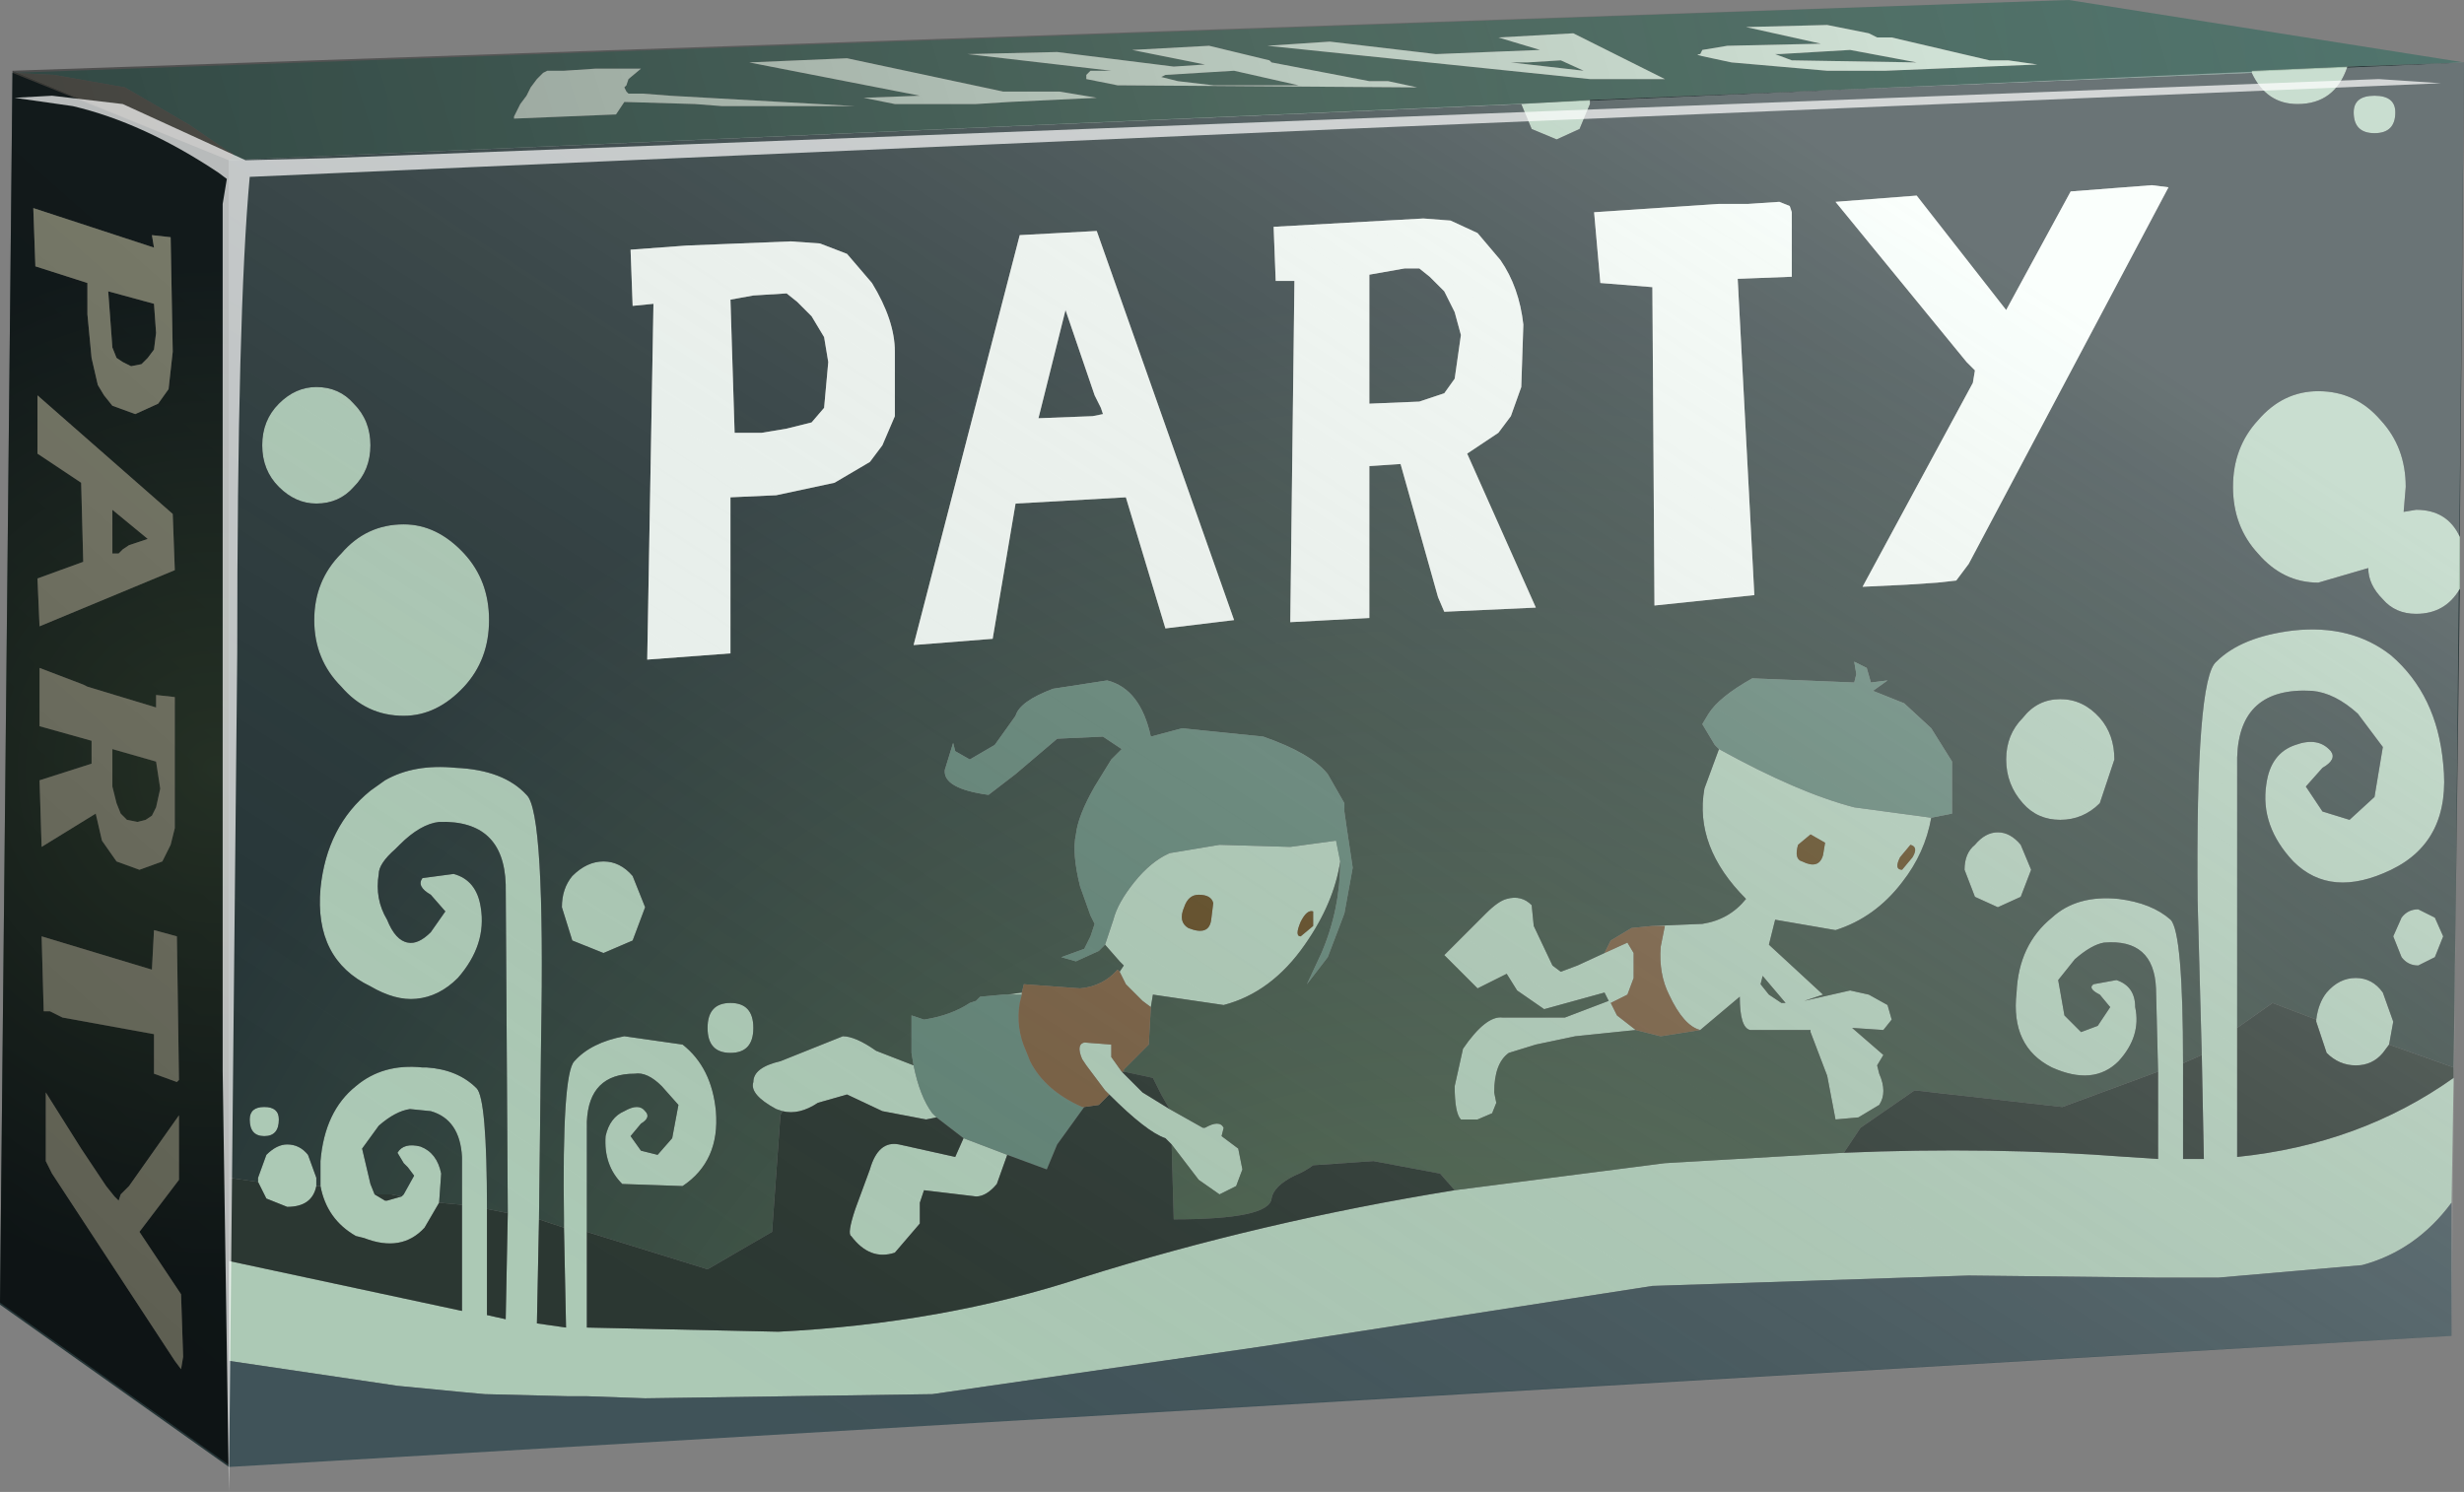 <?xml version="1.0" encoding="UTF-8" standalone="no"?>
<svg xmlns:xlink="http://www.w3.org/1999/xlink" height="35.85px" width="59.2px" xmlns="http://www.w3.org/2000/svg">
  <rect width="100%" height="100%" fill="#808080" stroke="none"/>
  <g transform="matrix(1.0, 0.0, 0.0, 1.0, 0.0, 0.0)">
    <use height="35.85" transform="matrix(1.0, 0.0, 0.0, 1.0, 0.0, 0.0)" width="59.2" xlink:href="#shape0"/>
  </g>
  <defs>
    <g id="shape0" transform="matrix(1.0, 0.0, 0.0, 1.0, 0.0, 0.0)">
      <path d="M57.05 2.3 Q57.55 2.3 57.55 2.7 57.55 3.2 57.05 3.2 56.55 3.2 56.55 2.7 56.55 2.3 57.05 2.3 M56.4 1.6 Q56.1 2.5 55.2 2.5 54.45 2.5 54.1 1.75 L54.1 1.7 56.4 1.6 M38.2 2.4 L38.2 2.5 37.95 3.1 37.4 3.35 36.8 3.1 36.55 2.5 38.2 2.4 M6.2 28.4 L6.2 28.3 6.4 27.75 Q6.65 27.5 6.9 27.5 7.2 27.5 7.4 27.75 L7.6 28.3 7.6 28.5 Q7.5 29.0 6.9 29.0 L6.4 28.8 6.2 28.4 M7.7 28.5 L7.7 27.9 Q7.8 26.7 8.55 26.1 9.2 25.55 10.15 25.65 L10.25 25.65 Q11.0 25.7 11.45 26.15 11.7 26.4 11.7 29.05 L11.7 31.6 12.15 31.7 12.2 29.15 12.15 21.25 Q12.1 19.7 10.55 19.75 10.1 19.8 9.6 20.3 L9.5 20.4 Q9.1 20.75 9.1 21.0 9.0 21.6 9.3 22.1 9.5 22.6 9.8 22.65 10.05 22.7 10.35 22.4 L10.7 21.9 10.35 21.5 Q10.0 21.3 10.15 21.1 L10.9 21.0 Q11.45 21.15 11.55 21.8 11.7 22.7 11.0 23.5 10.55 23.95 10.0 24.0 9.5 24.05 8.9 23.7 7.55 23.05 7.7 21.35 7.85 19.85 8.9 19.0 L9.25 18.75 Q9.95 18.35 10.95 18.45 12.1 18.5 12.65 19.1 13.1 19.5 13.0 25.0 L12.95 29.3 12.9 31.8 13.6 31.9 13.55 29.5 13.55 29.3 Q13.5 25.8 13.8 25.5 14.2 25.05 15.0 24.9 L16.4 25.1 Q17.1 25.65 17.2 26.7 17.3 27.9 16.4 28.5 L14.95 28.45 Q14.5 28.0 14.55 27.3 14.65 26.85 15.0 26.7 15.35 26.5 15.5 26.7 15.65 26.85 15.4 27.0 L15.15 27.3 15.4 27.65 15.8 27.75 16.15 27.35 16.3 26.55 15.9 26.1 Q15.55 25.75 15.25 25.8 14.15 25.8 14.1 26.95 L14.1 29.6 14.1 31.9 18.7 32.0 Q22.65 31.8 26.0 30.7 30.3 29.35 34.95 28.6 L40.0 27.95 44.3 27.7 Q47.85 27.55 51.1 27.8 L51.85 27.85 51.85 25.75 51.8 23.75 Q51.75 22.55 50.55 22.65 50.25 22.7 49.85 23.05 L49.45 23.55 49.6 24.4 50.0 24.8 50.4 24.65 50.7 24.2 50.45 23.9 Q50.15 23.75 50.3 23.65 L50.85 23.55 Q51.3 23.7 51.3 24.2 51.45 24.9 50.9 25.5 50.3 26.1 49.3 25.65 48.3 25.15 48.45 23.85 48.5 22.7 49.3 22.05 49.9 21.5 50.9 21.6 51.7 21.7 52.15 22.1 52.45 22.4 52.45 25.55 L52.45 26.15 52.45 27.85 52.95 27.85 52.9 25.35 52.8 21.65 Q52.75 16.3 53.25 15.9 53.85 15.3 55.1 15.15 56.5 15.0 57.45 15.75 58.55 16.7 58.7 18.35 58.9 20.2 57.45 20.9 56.0 21.6 55.1 20.7 54.3 19.85 54.45 18.85 54.55 18.1 55.15 17.9 55.7 17.7 56.0 18.05 56.15 18.25 55.8 18.45 L55.4 18.9 55.8 19.5 56.45 19.7 57.05 19.15 57.25 17.95 56.65 17.15 Q56.1 16.65 55.55 16.6 53.8 16.5 53.75 18.2 L53.75 24.7 53.75 27.8 Q56.7 27.5 58.95 25.9 L58.9 28.9 Q58.05 30.05 56.75 30.4 L53.3 30.7 52.35 30.7 51.8 30.7 47.3 30.65 39.7 30.9 30.35 32.35 22.4 33.5 15.5 33.6 14.1 33.55 13.65 33.55 11.65 33.5 11.1 33.45 9.55 33.3 5.5 32.7 5.5 30.3 11.1 31.5 11.1 28.95 11.1 27.8 Q11.05 26.9 10.35 26.7 L9.85 26.65 Q9.5 26.7 9.1 27.05 L8.7 27.6 8.9 28.45 9.0 28.7 9.25 28.85 9.3 28.85 9.65 28.75 9.7 28.7 9.95 28.25 9.8 28.05 9.7 27.95 9.55 27.7 Q9.7 27.45 10.1 27.55 10.5 27.7 10.6 28.2 L10.55 28.9 10.2 29.5 Q9.65 30.1 8.75 29.75 L8.55 29.7 Q7.85 29.3 7.7 28.5 M18.8 26.7 L18.65 26.65 Q18.0 26.3 18.1 26.0 18.1 25.65 18.75 25.5 L20.25 24.9 Q20.55 24.9 21.05 25.25 L21.95 25.6 Q22.1 26.35 22.4 26.75 L22.5 26.85 22.25 26.9 21.2 26.7 20.35 26.3 19.65 26.5 Q19.2 26.8 18.8 26.7 M24.2 23.9 L24.55 23.85 24.55 23.9 24.2 23.9 M26.9 23.35 L27.0 23.2 26.9 23.1 26.55 22.7 26.75 22.1 Q26.85 21.7 27.25 21.2 27.65 20.7 28.1 20.5 L29.3 20.3 31.0 20.35 32.1 20.2 32.2 20.7 Q32.05 21.7 31.35 22.7 30.55 23.85 29.4 24.15 L27.7 23.9 27.65 24.2 27.45 24.05 27.05 23.65 26.9 23.35 M28.1 26.65 L28.9 27.1 28.95 27.1 Q29.3 26.9 29.4 27.1 L29.35 27.3 29.75 27.6 29.85 28.1 29.7 28.5 29.3 28.7 28.8 28.35 28.15 27.5 28.0 27.35 Q27.55 27.2 26.65 26.3 L26.55 26.2 26.1 25.6 26.0 25.45 Q25.85 25.1 26.05 25.05 L26.7 25.1 26.7 25.4 26.95 25.75 27.45 26.25 28.1 26.65 M55.65 24.5 Q55.7 24.1 55.9 23.85 56.2 23.5 56.6 23.5 57.0 23.5 57.25 23.85 L57.5 24.55 57.4 25.1 57.25 25.3 Q57.0 25.6 56.6 25.6 56.2 25.6 55.9 25.3 L55.65 24.55 55.65 24.5 M59.1 14.15 Q58.75 14.75 58.05 14.75 57.55 14.75 57.25 14.4 56.9 14.05 56.9 13.65 L55.7 14.0 Q54.85 14.0 54.25 13.3 53.65 12.65 53.65 11.7 53.65 10.75 54.25 10.1 54.85 9.4 55.7 9.4 56.6 9.4 57.2 10.1 57.8 10.75 57.8 11.7 L57.75 12.3 58.05 12.25 Q58.8 12.25 59.1 12.9 L59.1 14.15 M49.5 16.8 Q50.05 16.8 50.45 17.25 50.8 17.65 50.8 18.25 L50.45 19.3 Q50.05 19.7 49.5 19.7 48.95 19.7 48.6 19.3 48.2 18.85 48.2 18.25 48.2 17.65 48.6 17.25 48.95 16.8 49.5 16.8 M46.4 19.65 Q46.25 20.5 45.7 21.2 45.05 22.05 44.1 22.35 L42.65 22.1 42.5 22.7 43.8 23.9 43.35 24.05 44.45 23.8 44.9 23.9 45.35 24.15 45.45 24.5 45.25 24.75 44.5 24.7 45.25 25.35 45.1 25.6 45.15 25.8 Q45.35 26.25 45.15 26.55 L44.65 26.85 44.1 26.9 43.9 25.85 43.5 24.8 43.5 24.75 42.05 24.75 Q41.8 24.7 41.8 23.95 L40.85 24.75 Q40.45 24.65 40.1 23.9 39.85 23.4 39.9 22.75 L40.0 22.25 39.7 22.25 40.9 22.2 Q41.55 22.1 41.95 21.6 40.7 20.35 40.95 18.95 L41.3 18.0 Q43.2 19.05 44.55 19.4 L46.4 19.65 M39.3 24.75 L37.85 24.9 36.9 25.1 36.25 25.3 Q35.9 25.55 35.9 26.25 L35.95 26.5 35.85 26.75 35.5 26.9 35.1 26.9 Q34.95 26.75 34.95 26.1 L35.15 25.2 Q35.7 24.4 36.1 24.45 L37.6 24.45 38.65 24.05 38.55 23.85 37.1 24.25 36.45 23.8 36.2 23.4 35.5 23.75 34.7 22.95 35.3 22.35 35.7 21.95 Q36.0 21.65 36.2 21.6 36.55 21.5 36.8 21.75 L36.85 22.25 37.3 23.2 37.5 23.35 37.9 23.2 38.55 22.9 39.1 22.65 39.25 22.9 39.25 23.5 39.1 23.9 38.7 24.1 38.85 24.4 39.3 24.75 M43.3 20.7 Q43.7 20.9 43.8 20.55 L43.85 20.25 43.5 20.05 43.2 20.3 Q43.1 20.65 43.3 20.7 M42.5 23.9 L42.8 24.1 42.9 24.1 42.35 23.45 42.3 23.65 42.5 23.9 M48.8 20.9 L48.55 21.55 48.0 21.8 47.45 21.55 47.2 20.9 Q47.2 20.5 47.45 20.3 47.7 20.0 48.0 20.0 48.3 20.0 48.55 20.3 L48.8 20.9 M45.65 20.6 Q45.5 20.9 45.7 20.9 L45.95 20.6 Q46.1 20.35 45.9 20.3 L45.65 20.6 M57.7 22.05 Q57.85 21.85 58.1 21.85 L58.5 22.05 58.7 22.5 58.5 23.0 58.1 23.2 Q57.85 23.2 57.7 23.0 L57.5 22.5 57.7 22.05 M28.55 22.3 Q29.05 22.5 29.1 22.1 L29.15 21.7 Q29.1 21.5 28.8 21.5 28.55 21.5 28.45 21.8 28.3 22.15 28.55 22.3 M31.25 22.5 L31.55 22.25 31.55 21.9 Q31.4 21.85 31.25 22.15 31.1 22.5 31.25 22.5 M8.5 9.7 Q8.9 10.1 8.9 10.7 8.9 11.3 8.5 11.7 8.15 12.1 7.6 12.1 7.1 12.1 6.7 11.7 6.3 11.3 6.3 10.7 6.3 10.1 6.7 9.7 7.1 9.3 7.6 9.3 8.15 9.3 8.5 9.7 M9.7 12.6 Q10.5 12.6 11.15 13.3 11.75 13.95 11.75 14.9 11.75 15.85 11.15 16.5 10.5 17.2 9.7 17.2 8.8 17.2 8.2 16.5 7.55 15.85 7.55 14.9 7.55 13.95 8.2 13.3 8.8 12.6 9.7 12.6 M17.0 24.7 Q17.0 24.1 17.55 24.1 18.1 24.1 18.1 24.7 18.1 25.3 17.55 25.3 17.0 25.3 17.0 24.7 M13.75 21.05 Q14.1 20.7 14.5 20.7 14.9 20.7 15.2 21.05 L15.5 21.8 15.2 22.6 14.5 22.9 13.75 22.6 13.5 21.8 Q13.5 21.35 13.75 21.05 M6.0 26.9 Q6.0 26.6 6.35 26.6 6.7 26.6 6.7 26.9 6.7 27.3 6.35 27.3 6.0 27.3 6.0 26.9 M23.15 27.35 L24.2 27.75 23.95 28.45 Q23.7 28.75 23.45 28.75 L22.2 28.6 22.1 28.9 22.1 29.4 21.5 30.1 Q20.9 30.3 20.45 29.7 20.35 29.65 20.55 29.05 L20.9 28.1 Q21.1 27.4 21.6 27.5 L22.95 27.8 23.15 27.35" fill="#b0cfba" fill-rule="evenodd" stroke="none"/>
      <path d="M57.05 2.3 Q56.55 2.3 56.55 2.7 56.55 3.2 57.05 3.2 57.55 3.2 57.55 2.7 57.55 2.3 57.05 2.3 M56.4 1.6 L59.2 1.5 59.1 12.9 Q58.8 12.25 58.05 12.25 L57.75 12.3 57.8 11.7 Q57.8 10.75 57.2 10.1 56.6 9.4 55.7 9.4 54.85 9.4 54.25 10.1 53.65 10.75 53.65 11.7 53.65 12.65 54.25 13.3 54.85 14.0 55.7 14.0 L56.9 13.65 Q56.9 14.05 57.25 14.4 57.55 14.75 58.05 14.75 58.75 14.75 59.1 14.15 L58.95 25.65 57.4 25.1 57.5 24.55 57.25 23.85 Q57.0 23.5 56.6 23.5 56.2 23.5 55.9 23.85 55.7 24.1 55.65 24.5 L54.6 24.1 53.75 24.7 53.75 18.2 Q53.8 16.5 55.55 16.6 56.1 16.65 56.65 17.15 L57.25 17.95 57.05 19.15 56.45 19.7 55.8 19.5 55.4 18.9 55.8 18.45 Q56.15 18.25 56.0 18.05 55.7 17.7 55.15 17.9 54.55 18.1 54.45 18.85 54.3 19.85 55.1 20.7 56.0 21.6 57.45 20.9 58.9 20.2 58.7 18.35 58.55 16.7 57.45 15.75 56.5 15.0 55.1 15.15 53.85 15.3 53.25 15.9 52.75 16.3 52.8 21.65 L52.9 25.35 52.45 25.55 Q52.45 22.4 52.15 22.1 51.7 21.7 50.9 21.6 49.9 21.5 49.3 22.05 48.5 22.7 48.45 23.85 48.3 25.15 49.3 25.65 50.3 26.1 50.9 25.5 51.45 24.9 51.3 24.2 51.3 23.7 50.85 23.55 L50.3 23.65 Q50.15 23.75 50.45 23.9 L50.7 24.2 50.4 24.65 50.0 24.8 49.6 24.4 49.45 23.55 49.85 23.05 Q50.25 22.7 50.55 22.65 51.75 22.55 51.8 23.75 L51.85 25.75 49.55 26.6 46.0 26.2 44.7 27.1 44.3 27.7 40.0 27.95 34.95 28.6 34.6 28.2 33.0 27.9 31.55 28.0 Q31.35 28.15 31.1 28.25 30.6 28.5 30.55 28.8 30.5 29.3 28.2 29.3 L28.15 27.5 28.8 28.35 29.3 28.7 29.7 28.5 29.85 28.1 29.75 27.6 29.35 27.3 29.4 27.1 Q29.3 26.9 28.95 27.1 L28.9 27.1 28.1 26.65 27.9 26.3 27.7 25.9 27.0 25.75 27.0 25.7 27.6 25.1 27.65 24.2 27.7 23.9 29.4 24.15 Q30.55 23.85 31.35 22.7 32.05 21.7 32.2 20.7 32.2 21.85 31.75 22.9 L31.4 23.65 31.9 23.0 32.3 21.95 32.5 20.85 32.35 19.85 32.3 19.5 32.3 19.3 31.9 18.6 Q31.5 18.1 30.35 17.7 L28.4 17.5 27.65 17.7 Q27.4 16.55 26.6 16.35 L25.3 16.55 Q24.5 16.85 24.4 17.2 L23.9 17.9 23.3 18.25 22.95 18.05 22.9 17.85 22.7 18.5 Q22.65 18.95 23.75 19.1 L24.4 18.6 25.4 17.75 26.5 17.7 26.95 18.0 26.7 18.25 26.3 18.9 Q25.9 19.6 25.85 20.05 25.75 20.5 25.95 21.3 L26.2 22.0 26.25 22.1 26.3 22.2 26.2 22.5 26.05 22.8 25.5 23.0 25.85 23.1 26.4 22.85 26.55 22.7 26.9 23.1 27.0 23.2 26.9 23.35 26.85 23.3 Q26.5 23.7 25.95 23.75 L24.6 23.65 24.55 23.85 24.2 23.9 24.1 23.9 23.55 23.95 23.45 24.05 23.3 24.1 Q22.85 24.4 22.2 24.5 L21.9 24.4 21.9 25.3 21.95 25.6 21.05 25.25 Q20.55 24.9 20.25 24.9 L18.75 25.5 Q18.1 25.65 18.1 26.0 18.0 26.3 18.65 26.65 L18.8 26.7 18.75 26.8 18.55 29.6 17.0 30.5 14.1 29.6 14.1 26.95 Q14.15 25.8 15.25 25.8 15.55 25.75 15.9 26.1 L16.3 26.55 16.15 27.35 15.8 27.75 15.4 27.65 15.15 27.3 15.4 27.0 Q15.65 26.85 15.5 26.7 15.35 26.5 15.0 26.7 14.65 26.85 14.55 27.3 14.5 28.0 14.95 28.45 L16.4 28.5 Q17.3 27.9 17.2 26.7 17.1 25.65 16.4 25.1 L15.0 24.9 Q14.2 25.05 13.8 25.5 13.5 25.8 13.55 29.3 L13.55 29.5 12.95 29.3 13.0 25.0 Q13.1 19.5 12.65 19.1 12.1 18.5 10.95 18.45 9.95 18.35 9.25 18.75 L8.9 19.0 Q7.85 19.85 7.7 21.35 7.55 23.05 8.9 23.7 9.5 24.05 10.0 24.0 10.55 23.95 11.0 23.5 11.7 22.7 11.55 21.8 11.45 21.15 10.9 21.0 L10.15 21.1 Q10.0 21.3 10.35 21.5 L10.7 21.9 10.35 22.4 Q10.05 22.7 9.8 22.65 9.5 22.6 9.3 22.1 9.0 21.6 9.1 21.0 9.1 20.75 9.5 20.4 L9.6 20.3 Q10.1 19.8 10.55 19.75 12.1 19.7 12.15 21.25 L12.2 29.15 11.7 29.05 Q11.7 26.4 11.45 26.15 11.0 25.7 10.25 25.65 L10.15 25.65 Q9.2 25.55 8.55 26.1 7.8 26.7 7.7 27.9 L7.7 28.5 7.6 28.5 7.6 28.3 7.4 27.75 Q7.2 27.5 6.9 27.5 6.65 27.5 6.4 27.75 L6.2 28.3 6.2 28.4 5.5 28.3 5.5 3.85 36.55 2.5 36.8 3.1 37.4 3.35 37.95 3.1 38.2 2.5 38.2 2.4 54.1 1.75 Q54.45 2.5 55.2 2.5 56.1 2.5 56.4 1.6 M52.1 4.5 L51.7 4.45 49.75 4.6 48.2 7.45 46.05 4.7 44.1 4.85 47.25 8.7 47.45 8.9 47.4 9.2 44.75 14.1 45.8 14.05 46.55 14.0 47.0 13.95 47.3 13.55 52.1 4.5 M42.75 4.85 L42.0 4.9 41.3 4.9 38.3 5.1 38.45 6.8 39.7 6.9 39.75 14.55 42.15 14.3 41.75 6.7 43.05 6.65 43.05 5.1 43.0 4.95 42.75 4.85 M49.5 16.8 Q48.95 16.8 48.6 17.25 48.2 17.65 48.2 18.25 48.2 18.85 48.6 19.3 48.95 19.7 49.5 19.7 50.05 19.7 50.45 19.3 L50.8 18.25 Q50.8 17.65 50.45 17.25 50.05 16.8 49.5 16.8 M46.4 19.65 L46.9 19.55 46.9 18.3 46.4 17.5 45.75 16.9 45.0 16.6 45.35 16.35 44.95 16.4 44.85 16.05 44.55 15.9 44.6 16.2 44.55 16.4 42.1 16.3 Q41.3 16.75 41.05 17.15 L40.9 17.4 41.2 17.9 41.3 18.0 40.95 18.95 Q40.7 20.35 41.95 21.6 41.55 22.1 40.9 22.2 L39.7 22.25 39.2 22.3 38.7 22.6 38.55 22.9 37.9 23.2 37.5 23.35 37.3 23.2 36.85 22.25 36.8 21.75 Q36.55 21.5 36.2 21.6 36.0 21.65 35.7 21.95 L35.3 22.35 34.7 22.95 35.5 23.75 36.2 23.4 36.45 23.8 37.1 24.25 38.55 23.85 38.65 24.05 37.6 24.45 36.1 24.45 Q35.7 24.4 35.15 25.2 L34.95 26.1 Q34.95 26.75 35.1 26.9 L35.5 26.9 35.85 26.75 35.95 26.5 35.9 26.25 Q35.9 25.55 36.25 25.3 L36.9 25.1 37.85 24.9 39.3 24.75 39.9 24.9 40.85 24.75 41.8 23.95 Q41.8 24.7 42.05 24.75 L43.5 24.75 43.5 24.8 43.9 25.85 44.1 26.9 44.65 26.85 45.15 26.55 Q45.35 26.25 45.15 25.8 L45.1 25.6 45.25 25.35 44.5 24.7 45.25 24.75 45.45 24.5 45.35 24.15 44.9 23.9 44.45 23.8 43.35 24.05 43.8 23.9 42.5 22.7 42.65 22.1 44.1 22.35 Q45.05 22.05 45.7 21.2 46.25 20.5 46.4 19.65 M42.5 23.9 L42.3 23.65 42.35 23.45 42.9 24.1 42.8 24.1 42.5 23.9 M48.8 20.9 L48.55 20.3 Q48.3 20.0 48.0 20.0 47.7 20.0 47.45 20.3 47.2 20.5 47.2 20.9 L47.45 21.55 48.0 21.8 48.55 21.55 48.8 20.9 M57.7 22.05 L57.5 22.5 57.7 23.0 Q57.85 23.2 58.1 23.2 L58.5 23.0 58.7 22.5 58.5 22.05 58.1 21.85 Q57.85 21.85 57.7 22.05 M34.2 5.25 L30.6 5.45 30.65 6.75 31.1 6.75 31.0 14.95 32.9 14.85 32.9 11.2 33.65 11.15 34.55 14.35 34.7 14.7 36.9 14.6 35.25 10.9 36.0 10.4 36.3 10.0 36.55 9.3 36.6 7.8 Q36.5 6.9 36.05 6.25 L35.5 5.6 34.85 5.3 34.2 5.25 M33.75 6.45 L34.1 6.45 34.35 6.65 34.7 7.0 34.95 7.5 35.1 8.05 34.95 9.1 34.7 9.45 34.1 9.65 32.9 9.7 32.9 6.6 33.75 6.45 M24.4 12.1 L27.05 11.95 28.0 15.1 29.65 14.9 26.35 5.55 24.5 5.65 21.95 15.5 23.85 15.35 24.4 12.1 M26.45 9.8 L26.5 9.95 26.25 10.0 24.95 10.05 25.6 7.45 26.3 9.5 26.45 9.8 M21.5 10.0 L21.5 8.45 Q21.5 7.7 20.95 6.8 L20.35 6.1 19.7 5.85 19.0 5.8 16.5 5.9 15.15 6.0 15.2 7.35 15.7 7.3 15.55 15.85 17.55 15.7 17.55 11.95 18.65 11.9 20.05 11.6 20.9 11.1 21.2 10.7 21.5 10.0 M18.9 7.05 L19.15 7.25 19.5 7.6 19.8 8.1 19.9 8.7 19.8 9.8 19.5 10.15 18.9 10.3 18.3 10.4 17.65 10.4 17.55 7.2 18.1 7.1 18.9 7.05 M9.7 12.6 Q8.8 12.6 8.2 13.3 7.55 13.95 7.55 14.9 7.55 15.85 8.2 16.5 8.8 17.2 9.7 17.2 10.5 17.2 11.15 16.5 11.75 15.85 11.75 14.9 11.75 13.95 11.15 13.3 10.5 12.6 9.7 12.6 M8.5 9.7 Q8.15 9.3 7.6 9.3 7.1 9.3 6.7 9.7 6.3 10.1 6.3 10.7 6.3 11.3 6.7 11.7 7.1 12.1 7.6 12.1 8.15 12.1 8.5 11.7 8.9 11.3 8.9 10.7 8.9 10.1 8.5 9.7 M13.75 21.05 Q13.5 21.35 13.5 21.8 L13.75 22.6 14.5 22.9 15.2 22.6 15.5 21.8 15.2 21.05 Q14.9 20.7 14.5 20.7 14.1 20.7 13.75 21.05 M17.0 24.7 Q17.0 25.3 17.55 25.3 18.1 25.3 18.1 24.7 18.1 24.1 17.55 24.1 17.0 24.1 17.0 24.7 M9.0 28.7 L8.9 28.45 8.7 27.6 9.1 27.05 Q9.5 26.7 9.85 26.65 L10.35 26.7 Q11.05 26.9 11.1 27.8 L11.1 28.95 10.55 28.9 10.6 28.2 Q10.5 27.7 10.1 27.55 9.7 27.45 9.55 27.7 L9.7 27.95 9.8 28.05 9.95 28.25 9.7 28.7 9.65 28.75 9.4 28.7 9.0 28.7 M6.0 26.9 Q6.0 27.3 6.35 27.3 6.7 27.3 6.7 26.9 6.7 26.6 6.35 26.6 6.0 26.6 6.0 26.9" fill="url(#gradient0)" fill-rule="evenodd" stroke="none"/>
      <path d="M59.2 1.5 L56.4 1.6 54.1 1.7 54.1 1.75 38.2 2.4 36.55 2.5 5.5 3.85 Q5.7 3.7 5.5 3.65 L4.55 3.0 3.0 2.1 1.3 1.8 0.3 1.75 49.7 0.0 59.2 1.5 M42.65 1.3 L42.75 1.3 44.45 1.2 46.05 1.5 43.05 1.45 42.65 1.3 M48.95 1.55 L48.25 1.45 47.8 1.45 45.45 0.9 45.1 0.9 44.9 0.8 43.9 0.6 41.95 0.65 43.75 1.05 41.5 1.1 40.9 1.2 40.85 1.3 Q40.7 1.3 40.9 1.35 L41.6 1.5 43.9 1.7 44.65 1.7 45.3 1.7 48.95 1.55 M36.3 1.5 L36.7 1.5 37.5 1.45 38.05 1.7 36.3 1.5 M38.2 1.9 L40.0 1.9 37.8 0.8 36.0 0.9 37.0 1.2 34.5 1.3 31.95 1.0 30.45 1.1 38.2 1.9 M33.35 1.95 L32.9 1.95 30.55 1.5 30.5 1.45 29.05 1.1 27.2 1.2 28.95 1.55 28.2 1.6 25.4 1.25 23.25 1.3 26.7 1.7 26.2 1.7 26.1 1.8 26.1 1.9 26.85 2.05 34.05 2.1 33.35 1.95 M26.35 2.35 L25.45 2.2 24.1 2.2 20.35 1.4 18.0 1.5 22.1 2.3 20.75 2.35 21.5 2.5 23.45 2.5 24.25 2.45 26.35 2.35 M29.15 2.05 L28.3 1.95 27.9 1.85 28.0 1.8 29.65 1.7 31.2 2.05 29.15 2.05 M16.1 2.3 L15.45 2.25 15.1 2.25 15.05 2.2 15.0 2.1 15.05 2.05 15.1 1.9 15.4 1.65 14.3 1.65 13.55 1.7 13.15 1.7 13.05 1.75 12.9 1.9 12.75 2.1 12.65 2.3 12.5 2.5 12.35 2.8 12.35 2.85 14.8 2.75 15.0 2.45 16.7 2.5 17.35 2.55 20.55 2.55 16.1 2.3" fill="url(#gradient1)" fill-rule="evenodd" stroke="none"/>
      <path d="M52.1 4.5 L47.3 13.55 47.0 13.95 46.55 14.0 45.8 14.05 44.75 14.1 47.4 9.2 47.45 8.9 47.25 8.7 44.1 4.85 46.05 4.7 48.2 7.45 49.75 4.6 51.7 4.45 52.1 4.5 M42.75 4.85 L43.0 4.95 43.05 5.1 43.05 6.65 41.75 6.7 42.15 14.3 39.75 14.55 39.7 6.9 38.45 6.8 38.3 5.1 41.3 4.9 42.0 4.9 42.75 4.85 M34.2 5.25 L34.85 5.3 35.5 5.6 36.05 6.25 Q36.5 6.9 36.6 7.8 L36.55 9.3 36.3 10.0 36.0 10.4 35.25 10.9 36.9 14.6 34.7 14.7 34.55 14.35 33.65 11.15 32.9 11.2 32.9 14.85 31.0 14.95 31.1 6.75 30.65 6.75 30.6 5.45 34.2 5.25 M33.75 6.45 L32.9 6.6 32.9 9.7 34.1 9.65 34.7 9.45 34.95 9.1 35.1 8.05 34.95 7.5 34.7 7.0 34.35 6.65 34.1 6.45 33.75 6.45 M21.5 10.0 L21.2 10.7 20.9 11.1 20.05 11.6 18.65 11.9 17.55 11.95 17.55 15.7 15.55 15.85 15.7 7.3 15.2 7.35 15.15 6.0 16.5 5.9 19.0 5.8 19.7 5.85 20.35 6.1 20.95 6.8 Q21.5 7.7 21.5 8.45 L21.5 10.0 M26.45 9.8 L26.3 9.5 25.6 7.45 24.95 10.05 26.25 10.0 26.5 9.95 26.45 9.8 M24.4 12.1 L23.85 15.35 21.95 15.5 24.5 5.65 26.35 5.55 29.65 14.9 28.0 15.1 27.05 11.95 24.4 12.1 M18.9 7.05 L18.1 7.1 17.55 7.2 17.65 10.4 18.3 10.4 18.9 10.3 19.5 10.15 19.8 9.8 19.9 8.7 19.8 8.1 19.5 7.6 19.15 7.25 18.9 7.05" fill="#f7fffa" fill-rule="evenodd" stroke="none"/>
      <path d="M48.95 1.55 L45.3 1.7 44.65 1.7 43.9 1.7 41.6 1.5 40.9 1.35 Q40.7 1.3 40.85 1.3 L40.9 1.2 41.5 1.1 43.75 1.05 41.95 0.65 43.9 0.6 44.9 0.8 45.1 0.9 45.45 0.9 47.8 1.45 48.25 1.45 48.95 1.55 M42.65 1.3 L43.05 1.45 46.05 1.5 44.45 1.2 42.75 1.3 42.65 1.3 M38.2 1.9 L30.45 1.1 31.95 1.0 34.5 1.3 37.0 1.2 36.0 0.9 37.8 0.8 40.0 1.9 38.2 1.9 M36.3 1.5 L38.05 1.7 37.5 1.45 36.7 1.5 36.3 1.5 M33.35 1.95 L34.05 2.1 26.85 2.05 26.1 1.9 26.1 1.8 26.2 1.7 26.7 1.7 23.25 1.3 25.4 1.25 28.2 1.6 28.95 1.55 27.2 1.2 29.05 1.1 30.5 1.45 30.55 1.5 32.9 1.95 33.35 1.95 M29.15 2.05 L31.2 2.05 29.65 1.7 28.0 1.8 27.9 1.85 28.3 1.95 29.15 2.05 M26.35 2.35 L24.25 2.45 23.45 2.5 21.5 2.5 20.75 2.35 22.1 2.3 18.0 1.5 20.35 1.4 24.1 2.2 25.45 2.2 26.35 2.35 M16.1 2.3 L20.55 2.55 17.35 2.55 16.7 2.5 15.0 2.45 14.8 2.75 12.35 2.85 12.35 2.8 12.5 2.5 12.65 2.3 12.75 2.1 12.9 1.9 13.05 1.75 13.15 1.7 13.55 1.7 14.3 1.65 15.4 1.65 15.1 1.9 15.05 2.05 15.0 2.1 15.05 2.2 15.1 2.25 15.45 2.25 16.1 2.3" fill="#ebfff1" fill-rule="evenodd" stroke="none"/>
      <path d="M21.95 25.6 L21.9 25.3 21.9 24.4 22.2 24.5 Q22.85 24.4 23.3 24.1 L23.45 24.05 23.55 23.95 24.1 23.9 24.2 23.9 24.55 23.9 24.5 24.1 Q24.4 24.7 24.65 25.25 L24.75 25.5 Q25.1 26.2 26.0 26.6 L26.05 26.6 25.4 27.5 25.15 28.1 24.2 27.75 23.15 27.35 22.5 26.85 22.4 26.75 Q22.1 26.35 21.95 25.6 M26.55 22.7 L26.4 22.85 25.85 23.1 25.5 23.0 26.05 22.8 26.2 22.5 26.3 22.2 26.25 22.1 26.2 22.0 25.95 21.3 Q25.75 20.5 25.85 20.05 25.9 19.6 26.3 18.9 L26.7 18.25 26.95 18.0 26.5 17.7 25.4 17.75 24.4 18.6 23.75 19.1 Q22.65 18.95 22.7 18.5 L22.9 17.85 22.95 18.05 23.3 18.25 23.9 17.9 24.4 17.2 Q24.5 16.85 25.3 16.55 L26.6 16.35 Q27.4 16.55 27.65 17.7 L28.4 17.5 30.35 17.7 Q31.5 18.1 31.9 18.6 L32.3 19.3 32.3 19.5 32.35 19.85 32.5 20.85 32.3 21.95 31.9 23.0 31.4 23.65 31.75 22.9 Q32.2 21.85 32.2 20.7 L32.1 20.2 31.0 20.35 29.3 20.3 28.1 20.5 Q27.65 20.7 27.25 21.2 26.85 21.7 26.75 22.1 L26.55 22.7 M41.3 18.0 L41.2 17.9 40.9 17.4 41.05 17.15 Q41.3 16.75 42.1 16.3 L44.55 16.4 44.6 16.2 44.55 15.9 44.85 16.05 44.95 16.4 45.35 16.35 45.0 16.6 45.75 16.9 46.4 17.5 46.9 18.3 46.9 19.55 46.4 19.65 44.55 19.4 Q43.2 19.05 41.3 18.0" fill="#618577" fill-rule="evenodd" stroke="none"/>
      <path d="M43.3 20.7 Q43.1 20.65 43.2 20.3 L43.5 20.05 43.85 20.25 43.8 20.55 Q43.7 20.9 43.3 20.7 M45.65 20.6 L45.9 20.3 Q46.1 20.35 45.95 20.6 L45.7 20.9 Q45.5 20.9 45.65 20.6 M31.25 22.5 Q31.1 22.5 31.25 22.15 31.4 21.85 31.55 21.9 L31.55 22.25 31.25 22.5 M28.55 22.3 Q28.3 22.15 28.45 21.8 28.55 21.5 28.8 21.5 29.1 21.5 29.15 21.7 L29.1 22.1 Q29.05 22.5 28.55 22.3" fill="#5e481f" fill-rule="evenodd" stroke="none"/>
      <path d="M5.5 28.3 L6.2 28.4 6.4 28.8 6.9 29.0 Q7.5 29.0 7.6 28.5 L7.7 28.5 Q7.85 29.3 8.55 29.7 L8.75 29.75 Q9.65 30.1 10.2 29.5 L10.55 28.9 11.1 28.95 11.1 31.5 5.5 30.3 5.5 28.3 M11.7 29.05 L12.2 29.15 12.15 31.7 11.7 31.6 11.7 29.05 M12.95 29.3 L13.55 29.5 13.6 31.9 12.9 31.8 12.95 29.3 M14.1 29.6 L17.0 30.5 18.55 29.6 18.75 26.8 18.8 26.7 Q19.2 26.8 19.65 26.5 L20.35 26.3 21.2 26.7 22.25 26.9 22.5 26.85 23.15 27.35 22.95 27.8 21.6 27.5 Q21.1 27.4 20.9 28.1 L20.55 29.05 Q20.35 29.65 20.45 29.7 20.9 30.3 21.5 30.1 L22.1 29.4 22.1 28.9 22.2 28.6 23.45 28.75 Q23.7 28.75 23.95 28.45 L24.2 27.75 25.15 28.1 25.4 27.5 26.05 26.6 26.4 26.55 26.65 26.3 Q27.55 27.2 28.0 27.35 L28.15 27.5 28.2 29.3 Q30.5 29.3 30.55 28.8 30.6 28.5 31.1 28.25 31.35 28.15 31.55 28.0 L33.0 27.9 34.6 28.2 34.95 28.6 Q30.3 29.35 26.0 30.7 22.65 31.8 18.7 32.0 L14.1 31.9 14.1 29.6 M27.0 25.75 L27.7 25.9 27.9 26.3 28.1 26.65 27.45 26.25 26.95 25.75 27.0 25.75 M44.3 27.7 L44.7 27.1 46.0 26.2 49.55 26.6 51.85 25.75 51.85 27.85 51.1 27.8 Q47.85 27.55 44.3 27.7 M52.45 25.55 L52.9 25.35 52.95 27.85 52.45 27.85 52.45 26.15 52.45 25.55 M53.75 24.7 L54.6 24.1 55.65 24.5 55.65 24.55 55.9 25.3 Q56.2 25.6 56.6 25.6 57.0 25.6 57.25 25.3 L57.4 25.1 58.95 25.65 58.95 25.9 Q56.7 27.5 53.75 27.8 L53.75 24.7 M9.65 28.75 L9.3 28.85 9.25 28.85 9.0 28.7 9.4 28.7 9.65 28.75" fill="#293630" fill-rule="evenodd" stroke="none"/>
      <path d="M5.5 35.25 L5.5 32.7 9.55 33.3 11.1 33.45 11.65 33.5 13.65 33.55 14.1 33.55 15.5 33.6 22.4 33.5 30.35 32.35 39.7 30.9 47.3 30.65 51.8 30.7 52.35 30.7 53.3 30.7 56.75 30.4 Q58.05 30.05 58.9 28.9 L58.9 32.1 5.5 35.25" fill="#3f5359" fill-rule="evenodd" stroke="none"/>
      <path d="M24.55 23.85 L24.6 23.65 25.95 23.75 Q26.5 23.7 26.85 23.3 L26.9 23.35 27.05 23.65 27.45 24.05 27.65 24.2 27.6 25.1 27.0 25.7 27.0 25.75 26.95 25.75 26.7 25.4 26.7 25.1 26.05 25.05 Q25.85 25.1 26.0 25.45 L26.1 25.6 26.55 26.2 26.65 26.3 26.4 26.55 26.05 26.6 26.0 26.6 Q25.1 26.2 24.75 25.5 L24.65 25.25 Q24.4 24.7 24.5 24.1 L24.55 23.9 24.55 23.85 M40.85 24.75 L39.9 24.9 39.3 24.75 38.85 24.4 38.7 24.1 39.1 23.9 39.25 23.5 39.25 22.9 39.1 22.65 38.55 22.9 38.7 22.6 39.2 22.3 39.7 22.25 40.0 22.25 39.9 22.75 Q39.85 23.4 40.1 23.9 40.45 24.65 40.85 24.75" fill="#785e40" fill-rule="evenodd" stroke="none"/>
      <path d="M0.3 1.75 L1.3 1.8 3.0 2.1 4.55 3.0 5.5 3.65 Q5.7 3.7 5.5 3.85 L0.3 1.75" fill="#73726a" fill-rule="evenodd" stroke="none"/>
      <path d="M5.5 3.85 L5.5 28.3 5.5 30.3 5.5 32.7 5.5 35.25 0.0 31.35 0.3 1.75 5.5 3.85 M0.9 9.5 L0.9 10.9 1.95 11.6 2.0 13.5 0.9 13.9 0.95 15.05 4.2 13.7 4.15 12.35 0.9 9.5 M2.6 7.0 L3.7 7.3 3.75 8.0 3.7 8.4 3.55 8.6 3.4 8.75 3.15 8.8 2.95 8.7 2.8 8.6 2.7 8.35 2.6 7.0 M3.65 5.65 L3.7 5.95 0.8 5.0 0.85 6.4 2.1 6.8 2.1 7.55 2.2 8.6 2.35 9.25 2.5 9.5 2.7 9.75 3.25 9.95 3.8 9.7 4.05 9.35 4.15 8.45 4.1 5.7 3.65 5.65 M1.2 24.3 L1.5 24.45 3.7 24.85 3.7 25.8 4.25 26.0 4.3 25.95 4.25 22.5 3.7 22.35 3.65 23.3 1.0 22.5 1.05 24.3 1.2 24.3 M2.7 18.0 L3.75 18.3 3.85 18.95 3.75 19.4 3.65 19.6 3.5 19.7 3.3 19.75 3.05 19.7 2.9 19.55 2.8 19.3 2.7 18.9 2.7 18.0 M2.1 16.5 L2.0 16.45 0.95 16.05 0.95 17.45 2.2 17.8 2.2 18.35 0.95 18.75 1.0 20.35 2.3 19.55 2.45 20.2 2.8 20.7 3.35 20.9 3.9 20.7 4.1 20.3 4.2 19.9 4.2 16.75 3.75 16.7 3.75 17.0 2.1 16.5 M3.55 12.95 L3.1 13.1 2.95 13.2 2.85 13.3 2.7 13.3 2.7 12.25 3.55 12.95 M1.95 27.6 L1.1 26.25 1.1 27.9 1.25 28.2 4.2 32.7 4.35 32.9 4.4 32.6 4.35 31.1 3.35 29.6 4.3 28.35 4.3 26.8 3.1 28.5 2.9 28.7 2.85 28.85 2.75 28.75 2.55 28.5 1.95 27.6" fill="url(#gradient2)" fill-rule="evenodd" stroke="none"/>
      <path d="M3.65 5.65 L4.1 5.7 4.15 8.45 4.05 9.35 3.8 9.7 3.25 9.95 2.7 9.75 2.5 9.5 2.35 9.25 2.2 8.6 2.1 7.55 2.1 6.8 0.85 6.4 0.8 5.0 3.7 5.95 3.65 5.65 M2.6 7.0 L2.7 8.35 2.8 8.6 2.95 8.7 3.15 8.8 3.4 8.75 3.55 8.6 3.7 8.4 3.75 8.0 3.7 7.3 2.6 7.0 M0.9 9.5 L4.15 12.35 4.2 13.7 0.95 15.05 0.9 13.9 2.0 13.5 1.95 11.6 0.9 10.9 0.9 9.5 M3.55 12.95 L2.7 12.25 2.7 13.3 2.85 13.3 2.95 13.2 3.1 13.1 3.55 12.95 M2.1 16.5 L3.75 17.0 3.75 16.7 4.2 16.75 4.2 19.9 4.1 20.3 3.9 20.7 3.35 20.9 2.8 20.7 2.45 20.2 2.3 19.55 1.0 20.35 0.95 18.75 2.2 18.35 2.2 17.8 0.95 17.45 0.95 16.05 2.0 16.45 2.1 16.5 M2.7 18.0 L2.7 18.9 2.8 19.3 2.9 19.55 3.05 19.7 3.3 19.75 3.5 19.7 3.65 19.6 3.75 19.4 3.85 18.95 3.75 18.3 2.7 18.0 M1.2 24.3 L1.05 24.3 1.0 22.5 3.65 23.3 3.7 22.35 4.25 22.5 4.3 25.95 4.25 26.0 3.7 25.8 3.7 24.85 1.5 24.45 1.2 24.3 M1.95 27.6 L2.55 28.5 2.75 28.75 2.85 28.85 2.9 28.7 3.1 28.5 4.3 26.8 4.3 28.35 3.35 29.6 4.35 31.1 4.4 32.6 4.35 32.9 4.2 32.7 1.25 28.2 1.1 27.9 1.1 26.25 1.95 27.6" fill="#eff2d1" fill-rule="evenodd" stroke="none"/>
      <path d="M59.2 1.5 L58.9 32.1 5.5 35.2 5.5 3.85 59.2 1.5" fill="url(#gradient3)" fill-rule="evenodd" stroke="none"/>
      <path d="M0.3 1.7 L49.7 0.0 59.2 1.5 5.5 3.85 0.3 1.7" fill="url(#gradient4)" fill-rule="evenodd" stroke="none"/>
      <path d="M5.5 35.2 L0.0 31.3 0.3 1.7 5.5 3.85 5.5 35.2" fill="url(#gradient5)" fill-rule="evenodd" stroke="none"/>
      <path d="M57.15 1.9 L58.65 2.0 32.25 3.1 6.0 4.25 Q5.7 7.5 5.7 15.7 L5.5 35.85 5.35 25.75 5.35 4.9 5.45 4.3 5.25 4.15 Q3.45 2.95 1.75 2.55 L0.35 2.35 1.25 2.3 2.95 2.5 5.9 3.85 7.9 3.8 57.15 1.9" fill="#ffffff" fill-opacity="0.702" fill-rule="evenodd" stroke="none"/>
    </g>
    <radialGradient cx="0" cy="0" gradientTransform="matrix(-5.0E-4, -0.043, -0.043, 5.0E-4, 34.9, 42.3)" gradientUnits="userSpaceOnUse" id="gradient0" r="819.2" spreadMethod="pad">
      <stop offset="0.239" stop-color="#516b51"/>
      <stop offset="1.0" stop-color="#243436"/>
    </radialGradient>
    <radialGradient cx="0" cy="0" gradientTransform="matrix(0.048, 0.0, 0.0, -0.048, 29.85, 2.6)" gradientUnits="userSpaceOnUse" id="gradient1" r="819.2" spreadMethod="pad">
      <stop offset="0.0" stop-color="#648579"/>
      <stop offset="1.0" stop-color="#4e756f"/>
    </radialGradient>
    <radialGradient cx="0" cy="0" gradientTransform="matrix(0.015, 0.0, 0.0, -0.015, 5.2, 18.5)" gradientUnits="userSpaceOnUse" id="gradient2" r="819.2" spreadMethod="pad">
      <stop offset="0.0" stop-color="#516b51"/>
      <stop offset="1.0" stop-color="#243436"/>
    </radialGradient>
    <linearGradient gradientTransform="matrix(-0.013, 0.02, 0.02, 0.013, 31.65, 18.85)" gradientUnits="userSpaceOnUse" id="gradient3" spreadMethod="pad" x1="-819.2" x2="819.2">
      <stop offset="0.0" stop-color="#ffffff" stop-opacity="0.318"/>
      <stop offset="1.0" stop-color="#525252" stop-opacity="0.047"/>
    </linearGradient>
    <linearGradient gradientTransform="matrix(0.056, -0.019, -0.009, -0.029, 21.5, 22.05)" gradientUnits="userSpaceOnUse" id="gradient4" spreadMethod="pad" x1="-819.2" x2="819.2">
      <stop offset="0.0" stop-color="#000000" stop-opacity="0.62"/>
      <stop offset="1.0" stop-color="#000000" stop-opacity="0.0"/>
    </linearGradient>
    <linearGradient gradientTransform="matrix(0.019, -0.022, -0.017, -0.015, 9.15, 8.0)" gradientUnits="userSpaceOnUse" id="gradient5" spreadMethod="pad" x1="-819.2" x2="819.2">
      <stop offset="0.0" stop-color="#000000" stop-opacity="0.62"/>
      <stop offset="1.0" stop-color="#000000" stop-opacity="0.369"/>
      <stop offset="1.0" stop-color="#000000" stop-opacity="0.0"/>
    </linearGradient>
  </defs>
</svg>
